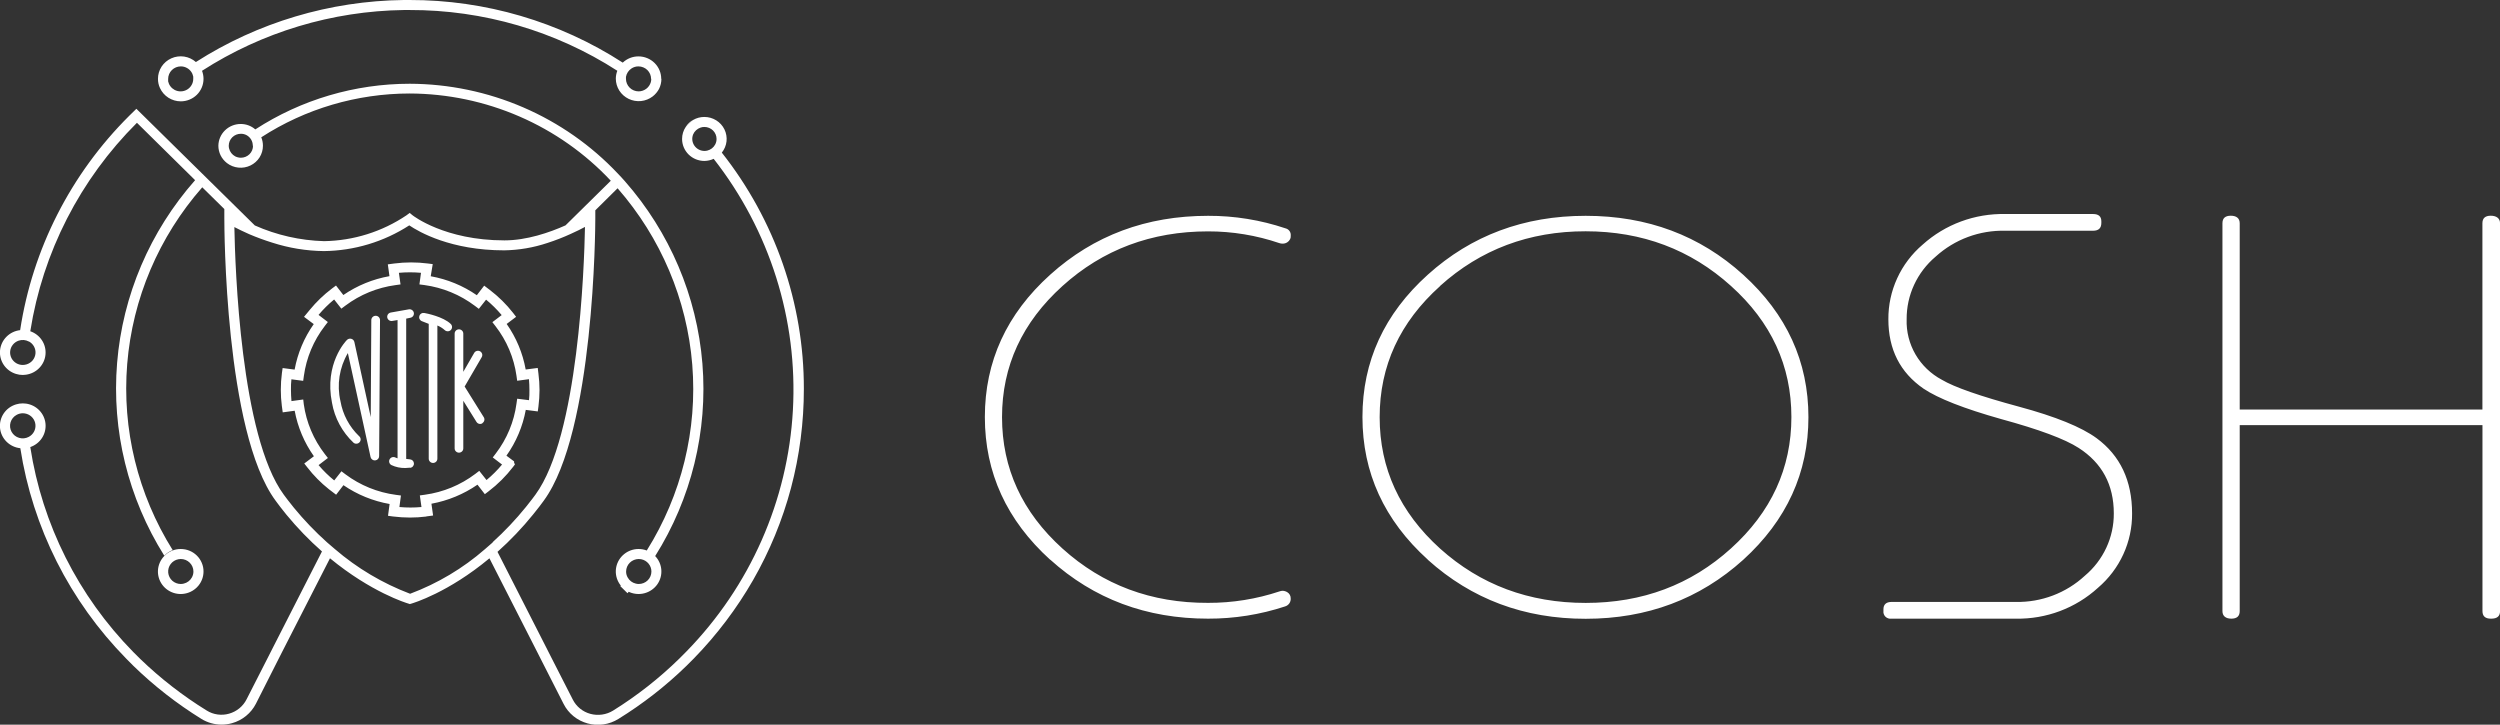 <svg width="138" height="40" viewBox="0 0 138 40" fill="none" xmlns="http://www.w3.org/2000/svg">
<rect x="0" y="0" width="138" height="40" fill="#333333" stroke="none"/>
<path d="M20.689 25.415C20.634 25.415 20.581 25.396 20.539 25.362C20.496 25.328 20.467 25.281 20.455 25.228L19.202 19.489C18.731 20.291 18.585 21.239 18.793 22.143C18.92 22.878 19.28 23.554 19.821 24.075C19.845 24.094 19.865 24.118 19.88 24.146C19.895 24.173 19.904 24.203 19.907 24.234C19.91 24.265 19.906 24.296 19.897 24.326C19.887 24.355 19.872 24.383 19.852 24.407C19.832 24.43 19.807 24.45 19.779 24.465C19.752 24.48 19.721 24.489 19.69 24.492C19.659 24.495 19.627 24.492 19.597 24.483C19.567 24.474 19.539 24.459 19.515 24.439C18.889 23.849 18.472 23.076 18.326 22.234C17.889 20.072 19.096 18.815 19.155 18.762C19.186 18.732 19.224 18.71 19.266 18.7C19.308 18.689 19.352 18.69 19.393 18.702C19.435 18.714 19.472 18.736 19.502 18.767C19.531 18.799 19.552 18.837 19.561 18.878L20.465 23.025L20.496 17.667C20.497 17.604 20.523 17.544 20.568 17.5C20.613 17.456 20.674 17.431 20.738 17.431C20.769 17.431 20.8 17.437 20.83 17.449C20.859 17.461 20.885 17.479 20.907 17.501C20.93 17.523 20.947 17.549 20.959 17.578C20.971 17.607 20.977 17.638 20.977 17.669L20.928 25.18C20.928 25.238 20.906 25.294 20.867 25.337C20.827 25.38 20.773 25.407 20.715 25.413H20.689V25.415ZM24.143 25.319V17.968C24.293 18.029 24.43 18.114 24.549 18.222C24.594 18.265 24.655 18.288 24.717 18.287C24.78 18.287 24.84 18.262 24.884 18.218C24.928 18.174 24.953 18.115 24.953 18.053C24.954 17.991 24.929 17.932 24.886 17.887C24.472 17.479 23.527 17.294 23.419 17.276C23.361 17.265 23.301 17.276 23.25 17.307C23.2 17.337 23.163 17.385 23.147 17.441C23.13 17.497 23.134 17.558 23.16 17.611C23.186 17.664 23.23 17.706 23.285 17.728L23.666 17.877V25.319C23.666 25.382 23.691 25.442 23.736 25.486C23.78 25.53 23.841 25.555 23.904 25.555C23.968 25.555 24.029 25.53 24.073 25.486C24.118 25.442 24.143 25.382 24.143 25.319ZM22.636 25.826C22.695 25.82 22.749 25.793 22.788 25.749C22.828 25.706 22.85 25.65 22.85 25.591C22.85 25.533 22.828 25.477 22.788 25.434C22.749 25.39 22.695 25.363 22.636 25.357L22.422 25.332V17.588L22.654 17.54C22.716 17.528 22.771 17.493 22.807 17.441C22.842 17.389 22.856 17.325 22.844 17.264C22.832 17.202 22.796 17.148 22.743 17.113C22.691 17.078 22.626 17.064 22.564 17.076L21.575 17.251C21.544 17.256 21.513 17.267 21.486 17.284C21.459 17.3 21.436 17.322 21.417 17.347C21.399 17.373 21.386 17.402 21.379 17.433C21.372 17.463 21.371 17.495 21.377 17.526C21.383 17.557 21.394 17.586 21.412 17.613C21.429 17.639 21.452 17.662 21.478 17.679C21.504 17.697 21.534 17.709 21.565 17.715C21.596 17.721 21.628 17.721 21.66 17.715L21.945 17.667V25.301C21.878 25.279 21.84 25.258 21.834 25.258C21.779 25.228 21.713 25.221 21.652 25.238C21.591 25.255 21.54 25.296 21.509 25.351C21.479 25.405 21.471 25.47 21.489 25.53C21.507 25.59 21.548 25.641 21.603 25.671C21.843 25.785 22.108 25.84 22.374 25.834C22.46 25.832 22.545 25.826 22.631 25.816L22.636 25.826ZM25.574 24.751V18.415C25.574 18.352 25.549 18.292 25.504 18.248C25.459 18.204 25.398 18.179 25.335 18.179C25.272 18.179 25.211 18.204 25.166 18.248C25.121 18.292 25.096 18.352 25.096 18.415V24.751C25.096 24.814 25.121 24.874 25.166 24.918C25.211 24.962 25.272 24.987 25.335 24.987C25.398 24.987 25.459 24.962 25.504 24.918C25.549 24.874 25.574 24.814 25.574 24.751ZM26.627 23.355C26.681 23.322 26.719 23.269 26.734 23.208C26.748 23.147 26.738 23.083 26.704 23.03L25.648 21.337L26.591 19.715C26.622 19.66 26.631 19.596 26.614 19.535C26.597 19.475 26.556 19.424 26.501 19.393C26.446 19.362 26.381 19.354 26.32 19.371C26.258 19.387 26.206 19.427 26.175 19.482L25.171 21.223C25.146 21.261 25.133 21.305 25.133 21.35C25.133 21.395 25.146 21.439 25.171 21.476L26.301 23.289C26.322 23.323 26.352 23.352 26.387 23.372C26.423 23.392 26.463 23.403 26.504 23.403C26.548 23.402 26.591 23.39 26.63 23.367L26.627 23.355ZM7.536 5.997L7.138 6.387C7.269 6.253 7.395 6.134 7.536 5.997ZM18.213 30.822L15.57 35.993L15.313 36.5L14.126 38.847C13.993 39.106 13.807 39.336 13.579 39.521C13.352 39.706 13.088 39.842 12.804 39.921C12.618 39.973 12.426 39.999 12.233 40C11.84 39.999 11.455 39.89 11.121 39.686C9.764 38.846 8.503 37.863 7.361 36.753C7.23 36.621 7.104 36.5 6.971 36.36C3.847 33.18 1.803 29.119 1.122 24.741C0.834 24.712 0.565 24.585 0.361 24.382C0.156 24.179 0.029 23.913 0.001 23.628C-0.027 23.344 0.046 23.058 0.206 22.82C0.367 22.582 0.606 22.407 0.884 22.323C1.005 22.285 1.131 22.266 1.259 22.267C1.32 22.266 1.382 22.271 1.443 22.28C1.722 22.32 1.979 22.451 2.172 22.653C2.366 22.854 2.486 23.114 2.512 23.39C2.538 23.667 2.47 23.944 2.318 24.177C2.165 24.411 1.938 24.587 1.672 24.678C2.329 28.941 4.317 32.897 7.359 35.993C7.487 36.124 7.615 36.246 7.752 36.383C8.865 37.456 10.092 38.408 11.412 39.222C11.593 39.336 11.797 39.41 12.011 39.439C12.223 39.469 12.441 39.454 12.647 39.394C12.855 39.335 13.049 39.234 13.215 39.097C13.381 38.96 13.517 38.79 13.613 38.598L14.822 36.228L15.079 35.721L17.774 30.437C17.92 30.568 18.066 30.69 18.21 30.809L18.213 30.822ZM1.592 24.113C1.713 24.048 1.812 23.95 1.877 23.83C1.941 23.71 1.969 23.575 1.956 23.439C1.943 23.305 1.891 23.176 1.804 23.07C1.718 22.965 1.603 22.887 1.472 22.845C1.403 22.824 1.331 22.813 1.259 22.812C1.139 22.812 1.021 22.843 0.917 22.901C0.754 22.989 0.634 23.138 0.582 23.314C0.53 23.49 0.551 23.679 0.641 23.84C0.73 24.001 0.881 24.12 1.059 24.171C1.238 24.222 1.43 24.201 1.592 24.113ZM34.707 32.665C34.686 32.693 34.663 32.72 34.638 32.746L34.242 32.355C34.253 32.345 34.263 32.333 34.271 32.32C34.388 32.466 34.537 32.584 34.707 32.665ZM11.234 31.547C11.234 31.828 11.137 32.1 10.96 32.32C10.843 32.466 10.693 32.584 10.523 32.665C10.258 32.792 9.957 32.823 9.671 32.753C9.385 32.683 9.133 32.516 8.96 32.282C8.786 32.047 8.701 31.759 8.72 31.47C8.739 31.18 8.861 30.905 9.064 30.695C9.181 30.571 9.323 30.473 9.48 30.406C9.637 30.338 9.807 30.304 9.978 30.305C10.144 30.305 10.307 30.337 10.46 30.399C10.612 30.462 10.751 30.553 10.867 30.669C10.984 30.784 11.076 30.921 11.139 31.072C11.203 31.222 11.235 31.384 11.234 31.547ZM10.677 31.547C10.677 31.364 10.603 31.189 10.472 31.059C10.341 30.93 10.164 30.857 9.978 30.857C9.934 30.858 9.891 30.862 9.847 30.87C9.677 30.903 9.525 30.997 9.421 31.134C9.317 31.271 9.269 31.441 9.285 31.612C9.302 31.782 9.382 31.941 9.51 32.056C9.638 32.171 9.805 32.236 9.978 32.236C10.036 32.236 10.093 32.229 10.148 32.213C10.242 32.191 10.33 32.148 10.406 32.09C10.483 32.032 10.546 31.958 10.592 31.874C10.648 31.774 10.677 31.661 10.677 31.547ZM36.51 4.355C36.509 4.545 36.465 4.733 36.38 4.905C36.294 5.067 36.174 5.21 36.028 5.323C35.842 5.465 35.619 5.554 35.384 5.578C35.15 5.601 34.914 5.56 34.702 5.458C34.49 5.356 34.312 5.198 34.186 5.001C34.061 4.804 33.994 4.577 33.993 4.344C33.994 4.195 34.022 4.046 34.076 3.906C30.665 1.708 26.676 0.542 22.602 0.553H22.294C18.333 0.609 14.47 1.773 11.152 3.908C11.206 4.051 11.234 4.202 11.234 4.355C11.234 4.683 11.102 4.999 10.867 5.231C10.631 5.463 10.312 5.594 9.978 5.594C9.736 5.594 9.498 5.524 9.295 5.394C9.091 5.263 8.93 5.078 8.83 4.859C8.756 4.7 8.719 4.527 8.72 4.352C8.719 4.112 8.789 3.878 8.92 3.676C9.052 3.475 9.24 3.316 9.461 3.218C9.683 3.119 9.928 3.087 10.168 3.123C10.408 3.16 10.632 3.265 10.813 3.424C14.233 1.237 18.211 0.05 22.286 -1.03298e-05H22.602C26.785 -0.006 30.877 1.196 34.376 3.457C34.608 3.236 34.919 3.112 35.242 3.113C35.575 3.113 35.895 3.243 36.132 3.476C36.368 3.709 36.5 4.025 36.5 4.355H36.51ZM10.667 4.355C10.671 4.312 10.671 4.27 10.667 4.228C10.648 4.129 10.608 4.035 10.548 3.953C10.489 3.871 10.412 3.803 10.323 3.754C10.219 3.695 10.101 3.664 9.981 3.665C9.796 3.665 9.618 3.738 9.487 3.867C9.356 3.996 9.282 4.172 9.282 4.355C9.277 4.401 9.277 4.448 9.282 4.494C9.304 4.593 9.347 4.686 9.409 4.767C9.47 4.848 9.549 4.915 9.639 4.963C9.746 5.019 9.865 5.047 9.986 5.044C10.106 5.041 10.224 5.007 10.328 4.946C10.431 4.885 10.517 4.798 10.576 4.694C10.636 4.591 10.667 4.474 10.667 4.355ZM35.94 4.355C35.94 4.264 35.922 4.174 35.887 4.091C35.852 4.007 35.8 3.931 35.736 3.867C35.671 3.803 35.594 3.752 35.509 3.718C35.424 3.683 35.333 3.665 35.242 3.665C35.106 3.664 34.974 3.703 34.861 3.777C34.781 3.829 34.712 3.898 34.659 3.977C34.606 4.057 34.57 4.147 34.553 4.241C34.551 4.279 34.551 4.317 34.553 4.355C34.554 4.537 34.628 4.712 34.759 4.841C34.889 4.971 35.067 5.043 35.252 5.044C35.404 5.043 35.553 4.992 35.674 4.901C35.795 4.81 35.883 4.682 35.925 4.537C35.941 4.476 35.95 4.413 35.95 4.35L35.94 4.355ZM38.262 6.616L37.856 6.996C37.959 6.839 38.098 6.709 38.262 6.616ZM44.373 21.459C44.375 23.306 44.137 25.146 43.664 26.934C43.191 28.713 42.486 30.425 41.568 32.026C40.666 33.595 39.568 35.047 38.301 36.347L37.895 36.753C36.754 37.864 35.493 38.847 34.135 39.686C33.885 39.842 33.605 39.944 33.313 39.987C33.02 40.03 32.722 40.012 32.438 39.934C32.153 39.856 31.888 39.72 31.659 39.535C31.431 39.35 31.244 39.12 31.112 38.859L29.912 36.5L29.655 35.993L27.017 30.819C24.739 32.715 22.818 33.288 22.703 33.321L22.623 33.344L22.546 33.319C22.43 33.286 20.491 32.693 18.208 30.812C18.064 30.695 17.918 30.571 17.771 30.439C17.064 29.816 16.409 29.137 15.811 28.411C15.696 28.272 15.578 28.125 15.465 27.975C15.352 27.826 15.29 27.747 15.208 27.631C12.406 23.829 12.383 12.524 12.383 12.045V11.538L11.165 10.339C8.767 13.07 7.316 16.485 7.022 20.087C6.728 23.689 7.607 27.289 9.531 30.363C9.355 30.431 9.197 30.537 9.067 30.672C7.07 27.491 6.158 23.763 6.464 20.033C6.77 16.303 8.279 12.768 10.77 9.946L7.559 6.778C4.419 9.907 2.359 13.934 1.672 18.285C1.938 18.376 2.165 18.553 2.317 18.786C2.47 19.02 2.538 19.297 2.511 19.574C2.485 19.85 2.365 20.11 2.17 20.311C1.976 20.512 1.719 20.643 1.441 20.683C1.381 20.693 1.32 20.698 1.259 20.698C1.13 20.698 1.003 20.679 0.881 20.64C0.605 20.556 0.368 20.381 0.208 20.144C0.048 19.907 -0.025 19.623 0.002 19.34C0.03 19.056 0.155 18.791 0.357 18.588C0.559 18.385 0.826 18.256 1.112 18.224C1.794 13.751 3.901 9.607 7.13 6.395L7.528 6.005L14.067 12.445C15.27 12.98 16.568 13.274 17.887 13.312C19.512 13.286 21.095 12.79 22.438 11.885L22.613 11.753L22.782 11.89C22.8 11.903 24.544 13.269 27.845 13.269C29.075 13.269 30.331 12.836 31.217 12.44L33.716 9.977C32.3 8.466 30.583 7.258 28.674 6.43C26.765 5.601 24.703 5.169 22.618 5.161C19.705 5.162 16.857 6.002 14.422 7.579C14.483 7.727 14.514 7.885 14.514 8.045C14.514 8.272 14.45 8.495 14.328 8.688C14.206 8.88 14.031 9.036 13.825 9.135C13.618 9.235 13.386 9.276 13.158 9.252C12.928 9.229 12.711 9.143 12.529 9.003C12.381 8.888 12.26 8.742 12.177 8.575C12.096 8.41 12.054 8.229 12.054 8.045C12.058 7.726 12.189 7.42 12.419 7.196C12.649 6.971 12.96 6.844 13.284 6.844C13.582 6.842 13.87 6.949 14.093 7.143C16.625 5.5 19.588 4.624 22.618 4.623C24.775 4.63 26.909 5.074 28.885 5.928C30.862 6.782 32.64 8.027 34.109 9.586C34.237 9.721 34.366 9.855 34.486 9.994C36.969 12.816 38.471 16.348 38.773 20.072C39.075 23.797 38.162 27.52 36.166 30.695C36.365 30.903 36.485 31.172 36.505 31.457C36.526 31.743 36.447 32.026 36.281 32.26C36.114 32.494 35.871 32.664 35.592 32.742C35.314 32.82 35.016 32.8 34.751 32.687C34.485 32.573 34.267 32.373 34.133 32.119C34 31.865 33.959 31.574 34.018 31.294C34.077 31.014 34.232 30.763 34.457 30.583C34.681 30.403 34.962 30.304 35.252 30.305C35.406 30.305 35.558 30.333 35.701 30.388C37.623 27.32 38.503 23.726 38.213 20.13C37.923 16.534 36.479 13.123 34.091 10.392L32.861 11.609V12.06C32.861 12.539 32.809 23.834 30.012 27.643C29.935 27.75 29.858 27.854 29.779 27.955C29.666 28.105 29.55 28.252 29.432 28.394C28.833 29.134 28.174 29.826 27.462 30.462L30.151 35.739L30.408 36.246L31.618 38.616C31.714 38.807 31.85 38.976 32.017 39.112C32.184 39.248 32.377 39.347 32.586 39.404C32.797 39.462 33.018 39.475 33.234 39.444C33.451 39.413 33.659 39.339 33.844 39.224C35.165 38.402 36.39 37.44 37.499 36.355C37.63 36.226 37.756 36.102 37.89 35.962C41.405 32.362 43.492 27.634 43.768 22.641C44.044 17.648 42.492 12.724 39.395 8.767C39.234 8.842 39.059 8.882 38.881 8.884C38.555 8.884 38.242 8.756 38.011 8.528C37.781 8.301 37.651 7.992 37.651 7.67C37.65 7.432 37.721 7.198 37.856 7.001L38.262 6.621C38.45 6.512 38.663 6.455 38.881 6.456C39.112 6.456 39.339 6.52 39.535 6.642C39.731 6.763 39.889 6.937 39.989 7.142C40.09 7.348 40.129 7.577 40.104 7.804C40.078 8.031 39.988 8.247 39.844 8.425C42.785 12.152 44.379 16.741 44.373 21.464V21.459ZM39.554 7.67C39.554 7.583 39.537 7.497 39.503 7.417C39.469 7.337 39.42 7.264 39.358 7.202C39.295 7.141 39.222 7.092 39.14 7.059C39.059 7.026 38.972 7.008 38.884 7.008C38.81 7.007 38.737 7.019 38.668 7.044C38.577 7.075 38.493 7.124 38.423 7.19C38.352 7.255 38.297 7.334 38.26 7.422C38.22 7.522 38.205 7.631 38.217 7.739C38.229 7.846 38.268 7.949 38.329 8.039C38.391 8.128 38.473 8.202 38.57 8.253C38.666 8.304 38.774 8.331 38.884 8.332C38.937 8.332 38.989 8.326 39.04 8.314C39.134 8.291 39.222 8.249 39.298 8.19C39.374 8.131 39.436 8.057 39.48 7.972C39.529 7.879 39.555 7.775 39.554 7.67ZM35.958 31.547C35.958 31.387 35.901 31.232 35.798 31.109C35.695 30.985 35.552 30.901 35.393 30.87C35.349 30.862 35.304 30.858 35.26 30.857C35.075 30.858 34.897 30.931 34.766 31.06C34.636 31.189 34.562 31.364 34.561 31.547C34.56 31.662 34.59 31.776 34.648 31.876C34.694 31.96 34.757 32.033 34.833 32.091C34.909 32.15 34.997 32.191 35.09 32.213C35.145 32.229 35.202 32.236 35.26 32.236C35.445 32.236 35.623 32.164 35.754 32.034C35.885 31.905 35.958 31.73 35.958 31.547ZM13.954 8.045C13.956 7.926 13.926 7.81 13.865 7.707C13.805 7.604 13.718 7.52 13.613 7.462C13.516 7.41 13.407 7.383 13.297 7.384C13.119 7.384 12.948 7.453 12.823 7.577C12.697 7.701 12.627 7.87 12.627 8.045C12.626 8.095 12.632 8.144 12.645 8.192C12.666 8.285 12.707 8.372 12.766 8.448C12.824 8.523 12.898 8.586 12.983 8.631C13.08 8.68 13.188 8.706 13.297 8.707C13.475 8.707 13.645 8.637 13.771 8.513C13.897 8.389 13.967 8.221 13.967 8.045H13.954ZM1.592 18.853C1.507 18.806 1.413 18.777 1.315 18.769C1.218 18.761 1.12 18.773 1.027 18.805C0.901 18.848 0.789 18.927 0.707 19.031C0.624 19.135 0.573 19.26 0.561 19.392C0.548 19.524 0.575 19.656 0.636 19.774C0.698 19.891 0.793 19.989 0.909 20.055C1.015 20.114 1.134 20.146 1.256 20.146C1.328 20.145 1.4 20.134 1.469 20.113C1.601 20.072 1.718 19.994 1.805 19.889C1.891 19.783 1.945 19.654 1.958 19.519C1.971 19.383 1.943 19.247 1.877 19.127C1.812 19.007 1.712 18.909 1.59 18.845L1.592 18.853ZM27.192 29.93C27.855 29.329 28.47 28.679 29.031 27.985C29.147 27.844 29.26 27.697 29.375 27.547L29.555 27.306C31.928 24.069 32.249 14.757 32.291 12.526C32.093 12.633 31.833 12.765 31.52 12.904C31.097 13.099 30.663 13.268 30.22 13.411C29.451 13.668 28.646 13.806 27.834 13.819C24.888 13.819 23.129 12.805 22.592 12.44C21.19 13.348 19.553 13.841 17.876 13.86C16.905 13.848 15.941 13.689 15.018 13.391C14.59 13.257 14.169 13.102 13.757 12.927C13.425 12.782 13.148 12.643 12.937 12.534C12.978 14.747 13.281 24.08 15.668 27.311L15.876 27.588C15.991 27.737 16.107 27.884 16.222 28.026C16.781 28.707 17.392 29.345 18.049 29.935C18.195 30.064 18.339 30.188 18.483 30.307C19.711 31.364 21.117 32.199 22.638 32.776C24.154 32.208 25.553 31.375 26.768 30.315C26.912 30.193 27.056 30.061 27.202 29.937L27.192 29.93ZM23.54 28.505L23.907 28.457L23.815 27.806C24.729 27.638 25.596 27.279 26.357 26.754L26.763 27.278L26.969 27.121C27.479 26.733 27.934 26.279 28.322 25.773L28.425 25.636L28.379 25.542V25.469L27.955 25.154C28.492 24.397 28.857 23.534 29.023 22.625L29.686 22.711L29.722 22.437C29.761 22.136 29.781 21.833 29.781 21.53C29.781 21.228 29.761 20.927 29.722 20.627L29.683 20.311L29.018 20.397C28.856 19.494 28.497 18.636 27.968 17.882L28.489 17.489L28.32 17.269C27.948 16.794 27.516 16.368 27.035 16.002L26.727 15.768L26.321 16.296C25.56 15.769 24.691 15.412 23.776 15.249L23.887 14.579L23.609 14.544C23 14.466 22.382 14.466 21.773 14.544L21.408 14.592L21.498 15.244C20.584 15.406 19.715 15.762 18.953 16.285L18.547 15.761L18.323 15.928C17.872 16.269 17.463 16.661 17.106 17.096L16.782 17.489L17.319 17.89C16.788 18.642 16.428 19.499 16.263 20.402L15.601 20.316L15.562 20.589C15.521 20.898 15.501 21.209 15.501 21.52C15.5 21.814 15.519 22.107 15.557 22.399L15.606 22.762L16.266 22.673C16.433 23.575 16.795 24.432 17.327 25.185L16.795 25.585L16.967 25.803C17.311 26.249 17.709 26.651 18.151 27.002L18.554 27.309L18.958 26.782C19.721 27.305 20.59 27.659 21.506 27.821L21.418 28.472L21.696 28.51C22.006 28.549 22.318 28.568 22.631 28.569C22.932 28.569 23.233 28.55 23.532 28.513L23.54 28.505ZM22.132 27.352L21.858 27.316C20.844 27.183 19.883 26.791 19.068 26.181L18.847 26.014L18.449 26.52C18.135 26.266 17.846 25.983 17.586 25.674L18.1 25.281L17.928 25.061C17.308 24.26 16.909 23.314 16.769 22.315L16.739 22.052L16.089 22.14C16.071 21.935 16.061 21.727 16.061 21.52C16.061 21.312 16.061 21.132 16.086 20.937L16.736 21.023L16.774 20.749C16.911 19.748 17.308 18.8 17.928 17.996L18.097 17.776L17.584 17.383C17.843 17.074 18.131 16.789 18.444 16.531L18.842 17.038L19.066 16.871C19.873 16.264 20.826 15.874 21.832 15.738L22.109 15.7L22.019 15.059C22.425 15.023 22.833 15.023 23.239 15.059L23.152 15.7L23.427 15.735C24.439 15.874 25.398 16.269 26.211 16.881L26.432 17.048L26.832 16.541C27.145 16.799 27.433 17.084 27.693 17.393L27.179 17.783L27.351 18.004C27.971 18.803 28.37 19.747 28.51 20.744L28.548 21.018L29.198 20.931C29.216 21.129 29.224 21.329 29.224 21.53C29.224 21.73 29.224 21.905 29.201 22.09L28.548 22.009L28.51 22.28C28.376 23.28 27.983 24.228 27.367 25.033L27.2 25.251L27.713 25.643C27.455 25.954 27.168 26.24 26.856 26.498L26.455 25.991L26.234 26.161C25.423 26.774 24.465 27.17 23.453 27.309L23.175 27.347L23.265 27.988C22.86 28.025 22.453 28.025 22.047 27.988L22.132 27.352ZM57.972 30.9C55.567 28.719 54.364 26.092 54.364 23.02C54.364 19.948 55.567 17.329 57.972 15.162C60.376 12.996 63.281 11.913 66.687 11.913C68.141 11.908 69.585 12.142 70.961 12.605C71.047 12.625 71.123 12.675 71.176 12.745C71.228 12.815 71.254 12.901 71.249 12.988C71.257 13.063 71.244 13.139 71.21 13.207C71.177 13.275 71.126 13.332 71.061 13.373C70.985 13.423 70.896 13.45 70.804 13.449C70.74 13.45 70.677 13.44 70.617 13.419C69.352 12.989 68.023 12.77 66.684 12.772C63.554 12.772 60.876 13.777 58.65 15.786C56.425 17.795 55.312 20.208 55.312 23.025C55.312 25.854 56.425 28.273 58.65 30.282C60.876 32.291 63.554 33.29 66.684 33.278C68.027 33.282 69.361 33.068 70.632 32.644C70.686 32.624 70.744 32.613 70.802 32.611C70.893 32.615 70.982 32.642 71.059 32.69C71.117 32.725 71.165 32.774 71.198 32.834C71.231 32.893 71.248 32.959 71.246 33.027C71.254 33.125 71.228 33.222 71.173 33.303C71.117 33.384 71.035 33.444 70.941 33.473C69.569 33.926 68.131 34.154 66.684 34.15C63.282 34.15 60.377 33.063 57.97 30.89L57.972 30.9ZM78.813 30.89C76.409 28.715 75.207 26.092 75.207 23.02C75.207 19.948 76.409 17.329 78.815 15.162C81.219 12.996 84.124 11.913 87.53 11.913C90.936 11.913 93.836 12.999 96.229 15.17C98.627 17.345 99.825 19.964 99.825 23.028C99.825 26.091 98.627 28.715 96.229 30.898C93.822 33.069 90.922 34.156 87.53 34.157C84.138 34.159 81.233 33.073 78.815 30.898L78.813 30.89ZM79.496 15.789C77.27 17.786 76.157 20.199 76.157 23.028C76.157 25.856 77.27 28.275 79.496 30.285C81.722 32.282 84.4 33.281 87.53 33.281C90.66 33.281 93.332 32.279 95.546 30.277C97.772 28.266 98.885 25.847 98.885 23.02C98.885 20.193 97.772 17.78 95.546 15.781C93.32 13.774 90.647 12.769 87.528 12.767C84.408 12.765 81.731 13.77 79.496 15.781V15.789ZM104.41 34.15C104.35 34.159 104.289 34.154 104.232 34.135C104.174 34.117 104.122 34.085 104.079 34.044C104.036 34.002 104.003 33.951 103.984 33.895C103.964 33.838 103.958 33.778 103.966 33.719V33.628C103.966 33.374 104.114 33.227 104.41 33.227H111.27C112.683 33.255 114.051 32.736 115.082 31.782C115.587 31.359 115.991 30.831 116.268 30.236C116.544 29.642 116.686 28.995 116.682 28.34C116.682 26.762 116.035 25.557 114.743 24.726C113.982 24.234 112.552 23.702 110.451 23.129C108.41 22.553 106.986 21.994 106.18 21.454C104.885 20.561 104.238 19.286 104.238 17.626C104.232 16.845 104.398 16.072 104.724 15.361C105.05 14.649 105.529 14.016 106.128 13.505C107.375 12.382 109.012 11.777 110.7 11.814H115.536C115.842 11.814 115.994 11.948 115.994 12.215V12.306C115.994 12.595 115.842 12.737 115.536 12.737H110.7C109.276 12.7 107.894 13.213 106.847 14.166C106.341 14.593 105.935 15.124 105.659 15.721C105.382 16.319 105.242 16.969 105.247 17.626C105.224 18.305 105.394 18.977 105.737 19.567C106.08 20.156 106.583 20.639 107.189 20.962C107.874 21.371 109.298 21.868 111.46 22.452C113.469 22.995 114.893 23.573 115.734 24.189C117.039 25.152 117.691 26.536 117.691 28.34C117.698 29.118 117.533 29.888 117.208 30.596C116.884 31.305 116.407 31.935 115.811 32.444C114.577 33.571 112.949 34.183 111.268 34.15H104.41ZM137.491 34.15C137.186 34.15 137.032 34.011 137.032 33.734V23.466H123.632V33.734C123.632 34.011 123.478 34.15 123.172 34.15C122.867 34.15 122.679 34.011 122.679 33.734V12.324C122.679 12.045 122.831 11.908 123.139 11.908C123.447 11.908 123.632 12.045 123.632 12.324V22.607H137.029V12.324C137.029 12.045 137.183 11.908 137.489 11.908C137.795 11.908 138.003 12.045 138.003 12.324V33.734C138.003 34.011 137.843 34.15 137.525 34.15H137.491Z" fill="white"/>
</svg>
